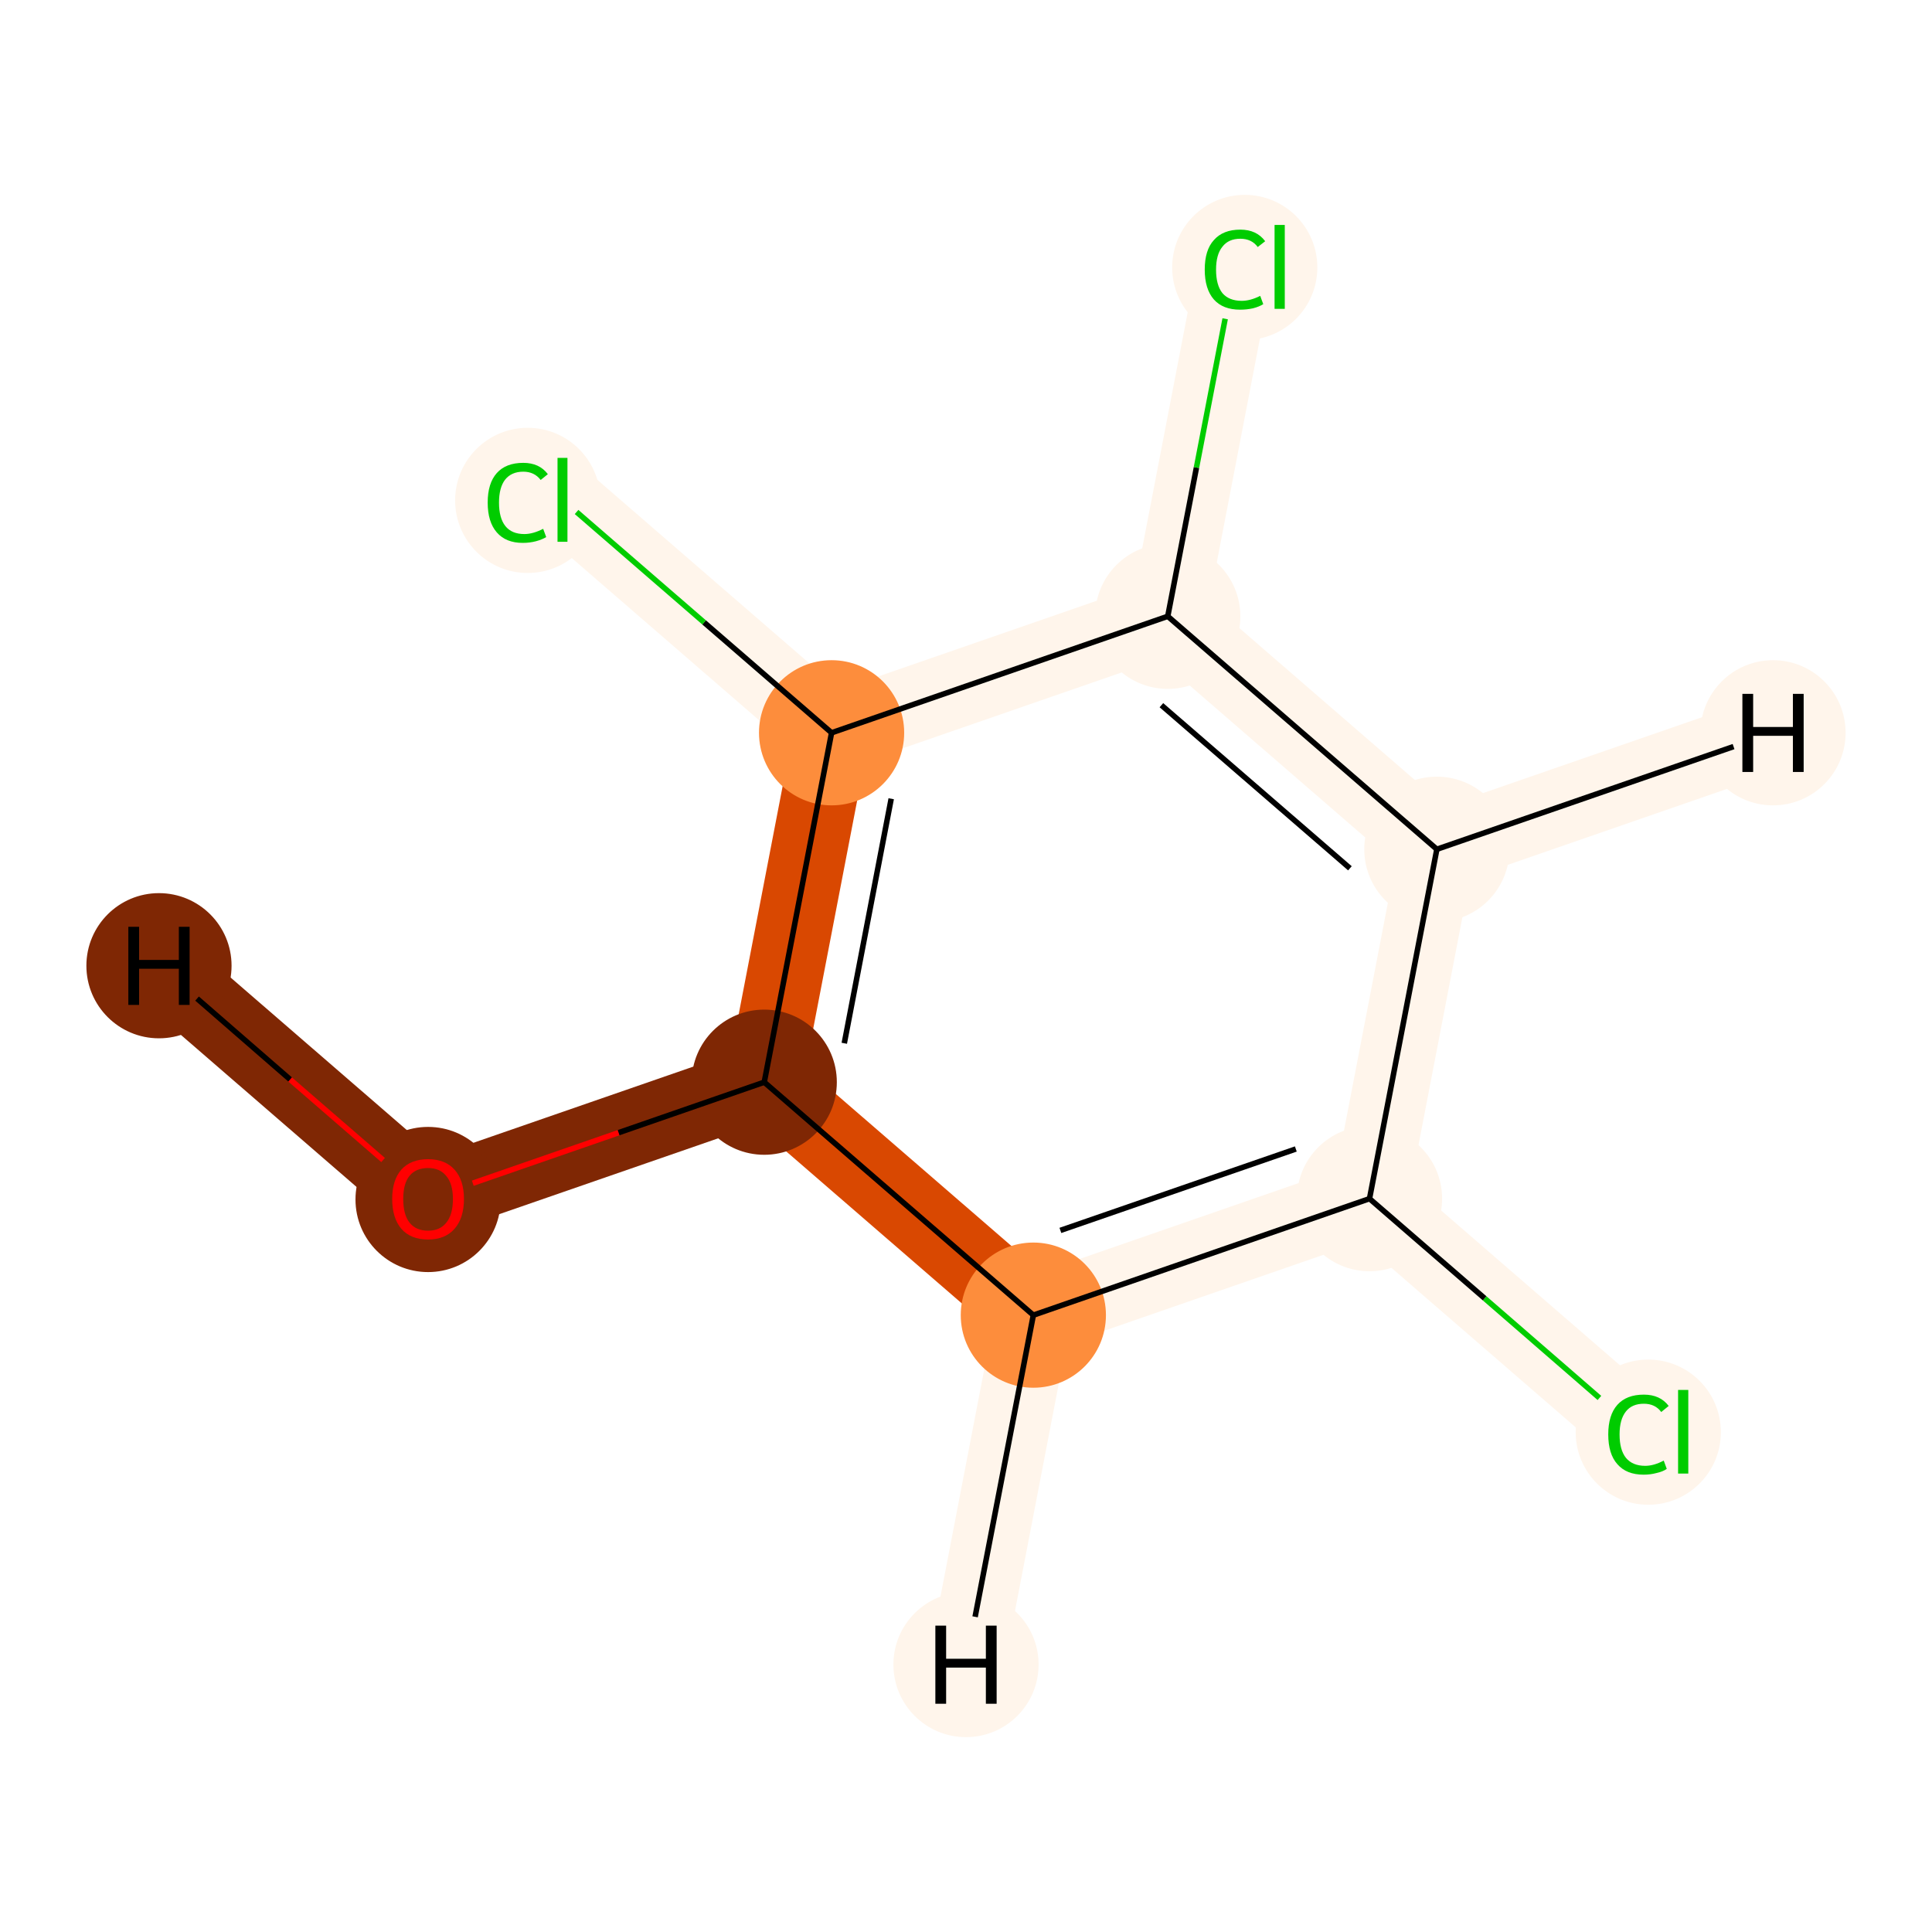 <?xml version='1.0' encoding='iso-8859-1'?>
<svg version='1.1' baseProfile='full'
              xmlns='http://www.w3.org/2000/svg'
                      xmlns:rdkit='http://www.rdkit.org/xml'
                      xmlns:xlink='http://www.w3.org/1999/xlink'
                  xml:space='preserve'
width='700px' height='700px' viewBox='0 0 700 700'>
<!-- END OF HEADER -->
<rect style='opacity:1.0;fill:#FFFFFF;stroke:none' width='700.0' height='700.0' x='0.0' y='0.0'> </rect>
<path d='M 593.7,518.7 L 496.2,434.3' style='fill:none;fill-rule:evenodd;stroke:#FFF5EB;stroke-width:27.5px;stroke-linecap:butt;stroke-linejoin:miter;stroke-opacity:1' />
<path d='M 496.2,434.3 L 374.4,476.5' style='fill:none;fill-rule:evenodd;stroke:#FFF5EB;stroke-width:27.5px;stroke-linecap:butt;stroke-linejoin:miter;stroke-opacity:1' />
<path d='M 496.2,434.3 L 520.6,307.7' style='fill:none;fill-rule:evenodd;stroke:#FFF5EB;stroke-width:27.5px;stroke-linecap:butt;stroke-linejoin:miter;stroke-opacity:1' />
<path d='M 374.4,476.5 L 276.9,392.1' style='fill:none;fill-rule:evenodd;stroke:#D94801;stroke-width:27.5px;stroke-linecap:butt;stroke-linejoin:miter;stroke-opacity:1' />
<path d='M 374.4,476.5 L 350.0,603.1' style='fill:none;fill-rule:evenodd;stroke:#FFF5EB;stroke-width:27.5px;stroke-linecap:butt;stroke-linejoin:miter;stroke-opacity:1' />
<path d='M 276.9,392.1 L 155.1,434.3' style='fill:none;fill-rule:evenodd;stroke:#7F2704;stroke-width:27.5px;stroke-linecap:butt;stroke-linejoin:miter;stroke-opacity:1' />
<path d='M 276.9,392.1 L 301.3,265.5' style='fill:none;fill-rule:evenodd;stroke:#D94801;stroke-width:27.5px;stroke-linecap:butt;stroke-linejoin:miter;stroke-opacity:1' />
<path d='M 155.1,434.3 L 57.6,349.9' style='fill:none;fill-rule:evenodd;stroke:#7F2704;stroke-width:27.5px;stroke-linecap:butt;stroke-linejoin:miter;stroke-opacity:1' />
<path d='M 301.3,265.5 L 423.1,223.3' style='fill:none;fill-rule:evenodd;stroke:#FFF5EB;stroke-width:27.5px;stroke-linecap:butt;stroke-linejoin:miter;stroke-opacity:1' />
<path d='M 301.3,265.5 L 203.8,181.1' style='fill:none;fill-rule:evenodd;stroke:#FFF5EB;stroke-width:27.5px;stroke-linecap:butt;stroke-linejoin:miter;stroke-opacity:1' />
<path d='M 423.1,223.3 L 520.6,307.7' style='fill:none;fill-rule:evenodd;stroke:#FFF5EB;stroke-width:27.5px;stroke-linecap:butt;stroke-linejoin:miter;stroke-opacity:1' />
<path d='M 423.1,223.3 L 447.5,96.7' style='fill:none;fill-rule:evenodd;stroke:#FFF5EB;stroke-width:27.5px;stroke-linecap:butt;stroke-linejoin:miter;stroke-opacity:1' />
<path d='M 520.6,307.7 L 642.4,265.5' style='fill:none;fill-rule:evenodd;stroke:#FFF5EB;stroke-width:27.5px;stroke-linecap:butt;stroke-linejoin:miter;stroke-opacity:1' />
<ellipse cx='597.2' cy='518.9' rx='25.8' ry='25.8'  style='fill:#FFF5EB;fill-rule:evenodd;stroke:#FFF5EB;stroke-width:1.0px;stroke-linecap:butt;stroke-linejoin:miter;stroke-opacity:1' />
<ellipse cx='496.2' cy='434.3' rx='25.8' ry='25.8'  style='fill:#FFF5EB;fill-rule:evenodd;stroke:#FFF5EB;stroke-width:1.0px;stroke-linecap:butt;stroke-linejoin:miter;stroke-opacity:1' />
<ellipse cx='374.4' cy='476.5' rx='25.8' ry='25.8'  style='fill:#FD8D3C;fill-rule:evenodd;stroke:#FD8D3C;stroke-width:1.0px;stroke-linecap:butt;stroke-linejoin:miter;stroke-opacity:1' />
<ellipse cx='276.9' cy='392.1' rx='25.8' ry='25.8'  style='fill:#7F2704;fill-rule:evenodd;stroke:#7F2704;stroke-width:1.0px;stroke-linecap:butt;stroke-linejoin:miter;stroke-opacity:1' />
<ellipse cx='155.1' cy='434.6' rx='25.8' ry='25.8'  style='fill:#7F2704;fill-rule:evenodd;stroke:#7F2704;stroke-width:1.0px;stroke-linecap:butt;stroke-linejoin:miter;stroke-opacity:1' />
<ellipse cx='301.3' cy='265.5' rx='25.8' ry='25.8'  style='fill:#FD8D3C;fill-rule:evenodd;stroke:#FD8D3C;stroke-width:1.0px;stroke-linecap:butt;stroke-linejoin:miter;stroke-opacity:1' />
<ellipse cx='423.1' cy='223.3' rx='25.8' ry='25.8'  style='fill:#FFF5EB;fill-rule:evenodd;stroke:#FFF5EB;stroke-width:1.0px;stroke-linecap:butt;stroke-linejoin:miter;stroke-opacity:1' />
<ellipse cx='520.6' cy='307.7' rx='25.8' ry='25.8'  style='fill:#FFF5EB;fill-rule:evenodd;stroke:#FFF5EB;stroke-width:1.0px;stroke-linecap:butt;stroke-linejoin:miter;stroke-opacity:1' />
<ellipse cx='451.0' cy='96.9' rx='25.8' ry='25.8'  style='fill:#FFF5EB;fill-rule:evenodd;stroke:#FFF5EB;stroke-width:1.0px;stroke-linecap:butt;stroke-linejoin:miter;stroke-opacity:1' />
<ellipse cx='191.2' cy='181.3' rx='25.8' ry='25.8'  style='fill:#FFF5EB;fill-rule:evenodd;stroke:#FFF5EB;stroke-width:1.0px;stroke-linecap:butt;stroke-linejoin:miter;stroke-opacity:1' />
<ellipse cx='350.0' cy='603.1' rx='25.8' ry='25.8'  style='fill:#FFF5EB;fill-rule:evenodd;stroke:#FFF5EB;stroke-width:1.0px;stroke-linecap:butt;stroke-linejoin:miter;stroke-opacity:1' />
<ellipse cx='57.6' cy='349.9' rx='25.8' ry='25.8'  style='fill:#7F2704;fill-rule:evenodd;stroke:#7F2704;stroke-width:1.0px;stroke-linecap:butt;stroke-linejoin:miter;stroke-opacity:1' />
<ellipse cx='642.4' cy='265.5' rx='25.8' ry='25.8'  style='fill:#FFF5EB;fill-rule:evenodd;stroke:#FFF5EB;stroke-width:1.0px;stroke-linecap:butt;stroke-linejoin:miter;stroke-opacity:1' />
<path class='bond-0 atom-0 atom-1' d='M 579.5,506.5 L 537.9,470.4' style='fill:none;fill-rule:evenodd;stroke:#00CC00;stroke-width:2.0px;stroke-linecap:butt;stroke-linejoin:miter;stroke-opacity:1' />
<path class='bond-0 atom-0 atom-1' d='M 537.9,470.4 L 496.2,434.3' style='fill:none;fill-rule:evenodd;stroke:#000000;stroke-width:2.0px;stroke-linecap:butt;stroke-linejoin:miter;stroke-opacity:1' />
<path class='bond-1 atom-1 atom-2' d='M 496.2,434.3 L 374.4,476.5' style='fill:none;fill-rule:evenodd;stroke:#000000;stroke-width:2.0px;stroke-linecap:butt;stroke-linejoin:miter;stroke-opacity:1' />
<path class='bond-1 atom-1 atom-2' d='M 469.5,416.3 L 384.2,445.8' style='fill:none;fill-rule:evenodd;stroke:#000000;stroke-width:2.0px;stroke-linecap:butt;stroke-linejoin:miter;stroke-opacity:1' />
<path class='bond-9 atom-7 atom-1' d='M 520.6,307.7 L 496.2,434.3' style='fill:none;fill-rule:evenodd;stroke:#000000;stroke-width:2.0px;stroke-linecap:butt;stroke-linejoin:miter;stroke-opacity:1' />
<path class='bond-2 atom-2 atom-3' d='M 374.4,476.5 L 276.9,392.1' style='fill:none;fill-rule:evenodd;stroke:#000000;stroke-width:2.0px;stroke-linecap:butt;stroke-linejoin:miter;stroke-opacity:1' />
<path class='bond-10 atom-2 atom-10' d='M 374.4,476.5 L 353.3,585.8' style='fill:none;fill-rule:evenodd;stroke:#000000;stroke-width:2.0px;stroke-linecap:butt;stroke-linejoin:miter;stroke-opacity:1' />
<path class='bond-3 atom-3 atom-4' d='M 276.9,392.1 L 224.1,410.4' style='fill:none;fill-rule:evenodd;stroke:#000000;stroke-width:2.0px;stroke-linecap:butt;stroke-linejoin:miter;stroke-opacity:1' />
<path class='bond-3 atom-3 atom-4' d='M 224.1,410.4 L 171.3,428.7' style='fill:none;fill-rule:evenodd;stroke:#FF0000;stroke-width:2.0px;stroke-linecap:butt;stroke-linejoin:miter;stroke-opacity:1' />
<path class='bond-4 atom-3 atom-5' d='M 276.9,392.1 L 301.3,265.5' style='fill:none;fill-rule:evenodd;stroke:#000000;stroke-width:2.0px;stroke-linecap:butt;stroke-linejoin:miter;stroke-opacity:1' />
<path class='bond-4 atom-3 atom-5' d='M 305.9,378.0 L 322.9,289.4' style='fill:none;fill-rule:evenodd;stroke:#000000;stroke-width:2.0px;stroke-linecap:butt;stroke-linejoin:miter;stroke-opacity:1' />
<path class='bond-11 atom-4 atom-11' d='M 138.8,420.3 L 105.1,391.1' style='fill:none;fill-rule:evenodd;stroke:#FF0000;stroke-width:2.0px;stroke-linecap:butt;stroke-linejoin:miter;stroke-opacity:1' />
<path class='bond-11 atom-4 atom-11' d='M 105.1,391.1 L 71.4,361.8' style='fill:none;fill-rule:evenodd;stroke:#000000;stroke-width:2.0px;stroke-linecap:butt;stroke-linejoin:miter;stroke-opacity:1' />
<path class='bond-5 atom-5 atom-6' d='M 301.3,265.5 L 423.1,223.3' style='fill:none;fill-rule:evenodd;stroke:#000000;stroke-width:2.0px;stroke-linecap:butt;stroke-linejoin:miter;stroke-opacity:1' />
<path class='bond-8 atom-5 atom-9' d='M 301.3,265.5 L 255.1,225.5' style='fill:none;fill-rule:evenodd;stroke:#000000;stroke-width:2.0px;stroke-linecap:butt;stroke-linejoin:miter;stroke-opacity:1' />
<path class='bond-8 atom-5 atom-9' d='M 255.1,225.5 L 208.9,185.5' style='fill:none;fill-rule:evenodd;stroke:#00CC00;stroke-width:2.0px;stroke-linecap:butt;stroke-linejoin:miter;stroke-opacity:1' />
<path class='bond-6 atom-6 atom-7' d='M 423.1,223.3 L 520.6,307.7' style='fill:none;fill-rule:evenodd;stroke:#000000;stroke-width:2.0px;stroke-linecap:butt;stroke-linejoin:miter;stroke-opacity:1' />
<path class='bond-6 atom-6 atom-7' d='M 420.8,255.5 L 489.1,314.6' style='fill:none;fill-rule:evenodd;stroke:#000000;stroke-width:2.0px;stroke-linecap:butt;stroke-linejoin:miter;stroke-opacity:1' />
<path class='bond-7 atom-6 atom-8' d='M 423.1,223.3 L 433.5,169.4' style='fill:none;fill-rule:evenodd;stroke:#000000;stroke-width:2.0px;stroke-linecap:butt;stroke-linejoin:miter;stroke-opacity:1' />
<path class='bond-7 atom-6 atom-8' d='M 433.5,169.4 L 443.9,115.5' style='fill:none;fill-rule:evenodd;stroke:#00CC00;stroke-width:2.0px;stroke-linecap:butt;stroke-linejoin:miter;stroke-opacity:1' />
<path class='bond-12 atom-7 atom-12' d='M 520.6,307.7 L 628.1,270.5' style='fill:none;fill-rule:evenodd;stroke:#000000;stroke-width:2.0px;stroke-linecap:butt;stroke-linejoin:miter;stroke-opacity:1' />
<path  class='atom-0' d='M 582.7 519.7
Q 582.7 512.7, 586.0 509.0
Q 589.3 505.3, 595.6 505.3
Q 601.5 505.3, 604.6 509.4
L 601.9 511.6
Q 599.7 508.6, 595.6 508.6
Q 591.3 508.6, 589.1 511.4
Q 586.8 514.3, 586.8 519.7
Q 586.8 525.3, 589.1 528.2
Q 591.5 531.1, 596.1 531.1
Q 599.2 531.1, 602.8 529.2
L 603.9 532.2
Q 602.5 533.2, 600.2 533.7
Q 598.0 534.3, 595.5 534.3
Q 589.3 534.3, 586.0 530.5
Q 582.7 526.8, 582.7 519.7
' fill='#00CC00'/>
<path  class='atom-0' d='M 608.0 503.6
L 611.7 503.6
L 611.7 533.9
L 608.0 533.9
L 608.0 503.6
' fill='#00CC00'/>
<path  class='atom-4' d='M 142.1 434.4
Q 142.1 427.6, 145.4 423.8
Q 148.8 420.0, 155.1 420.0
Q 161.3 420.0, 164.7 423.8
Q 168.1 427.6, 168.1 434.4
Q 168.1 441.3, 164.7 445.2
Q 161.3 449.1, 155.1 449.1
Q 148.8 449.1, 145.4 445.2
Q 142.1 441.3, 142.1 434.4
M 155.1 445.9
Q 159.4 445.9, 161.7 443.0
Q 164.1 440.1, 164.1 434.4
Q 164.1 428.9, 161.7 426.1
Q 159.4 423.2, 155.1 423.2
Q 150.7 423.2, 148.4 426.0
Q 146.1 428.8, 146.1 434.4
Q 146.1 440.1, 148.4 443.0
Q 150.7 445.9, 155.1 445.9
' fill='#FF0000'/>
<path  class='atom-8' d='M 436.5 97.7
Q 436.5 90.6, 439.8 87.0
Q 443.1 83.2, 449.4 83.2
Q 455.3 83.2, 458.4 87.4
L 455.7 89.5
Q 453.5 86.5, 449.4 86.5
Q 445.1 86.5, 442.9 89.4
Q 440.6 92.2, 440.6 97.7
Q 440.6 103.3, 442.9 106.2
Q 445.3 109.0, 449.9 109.0
Q 453.0 109.0, 456.6 107.2
L 457.7 110.2
Q 456.3 111.1, 454.0 111.7
Q 451.8 112.2, 449.3 112.2
Q 443.1 112.2, 439.8 108.5
Q 436.5 104.7, 436.5 97.7
' fill='#00CC00'/>
<path  class='atom-8' d='M 461.8 81.5
L 465.5 81.5
L 465.5 111.9
L 461.8 111.9
L 461.8 81.5
' fill='#00CC00'/>
<path  class='atom-9' d='M 176.7 182.1
Q 176.7 175.1, 180.0 171.4
Q 183.3 167.7, 189.6 167.7
Q 195.4 167.7, 198.5 171.8
L 195.9 173.9
Q 193.6 170.9, 189.6 170.9
Q 185.3 170.9, 183.0 173.8
Q 180.8 176.7, 180.8 182.1
Q 180.8 187.7, 183.1 190.6
Q 185.4 193.5, 190.0 193.5
Q 193.1 193.5, 196.8 191.6
L 197.9 194.6
Q 196.4 195.5, 194.2 196.1
Q 191.9 196.7, 189.4 196.7
Q 183.3 196.7, 180.0 192.9
Q 176.7 189.1, 176.7 182.1
' fill='#00CC00'/>
<path  class='atom-9' d='M 202.0 165.9
L 205.6 165.9
L 205.6 196.3
L 202.0 196.3
L 202.0 165.9
' fill='#00CC00'/>
<path  class='atom-10' d='M 338.9 589.0
L 342.8 589.0
L 342.8 601.0
L 357.2 601.0
L 357.2 589.0
L 361.1 589.0
L 361.1 617.3
L 357.2 617.3
L 357.2 604.2
L 342.8 604.2
L 342.8 617.3
L 338.9 617.3
L 338.9 589.0
' fill='#000000'/>
<path  class='atom-11' d='M 46.5 335.8
L 50.4 335.8
L 50.4 347.8
L 64.8 347.8
L 64.8 335.8
L 68.7 335.8
L 68.7 364.1
L 64.8 364.1
L 64.8 351.0
L 50.4 351.0
L 50.4 364.1
L 46.5 364.1
L 46.5 335.8
' fill='#000000'/>
<path  class='atom-12' d='M 631.3 251.4
L 635.2 251.4
L 635.2 263.4
L 649.6 263.4
L 649.6 251.4
L 653.5 251.4
L 653.5 279.7
L 649.6 279.7
L 649.6 266.6
L 635.2 266.6
L 635.2 279.7
L 631.3 279.7
L 631.3 251.4
' fill='#000000'/>
</svg>
